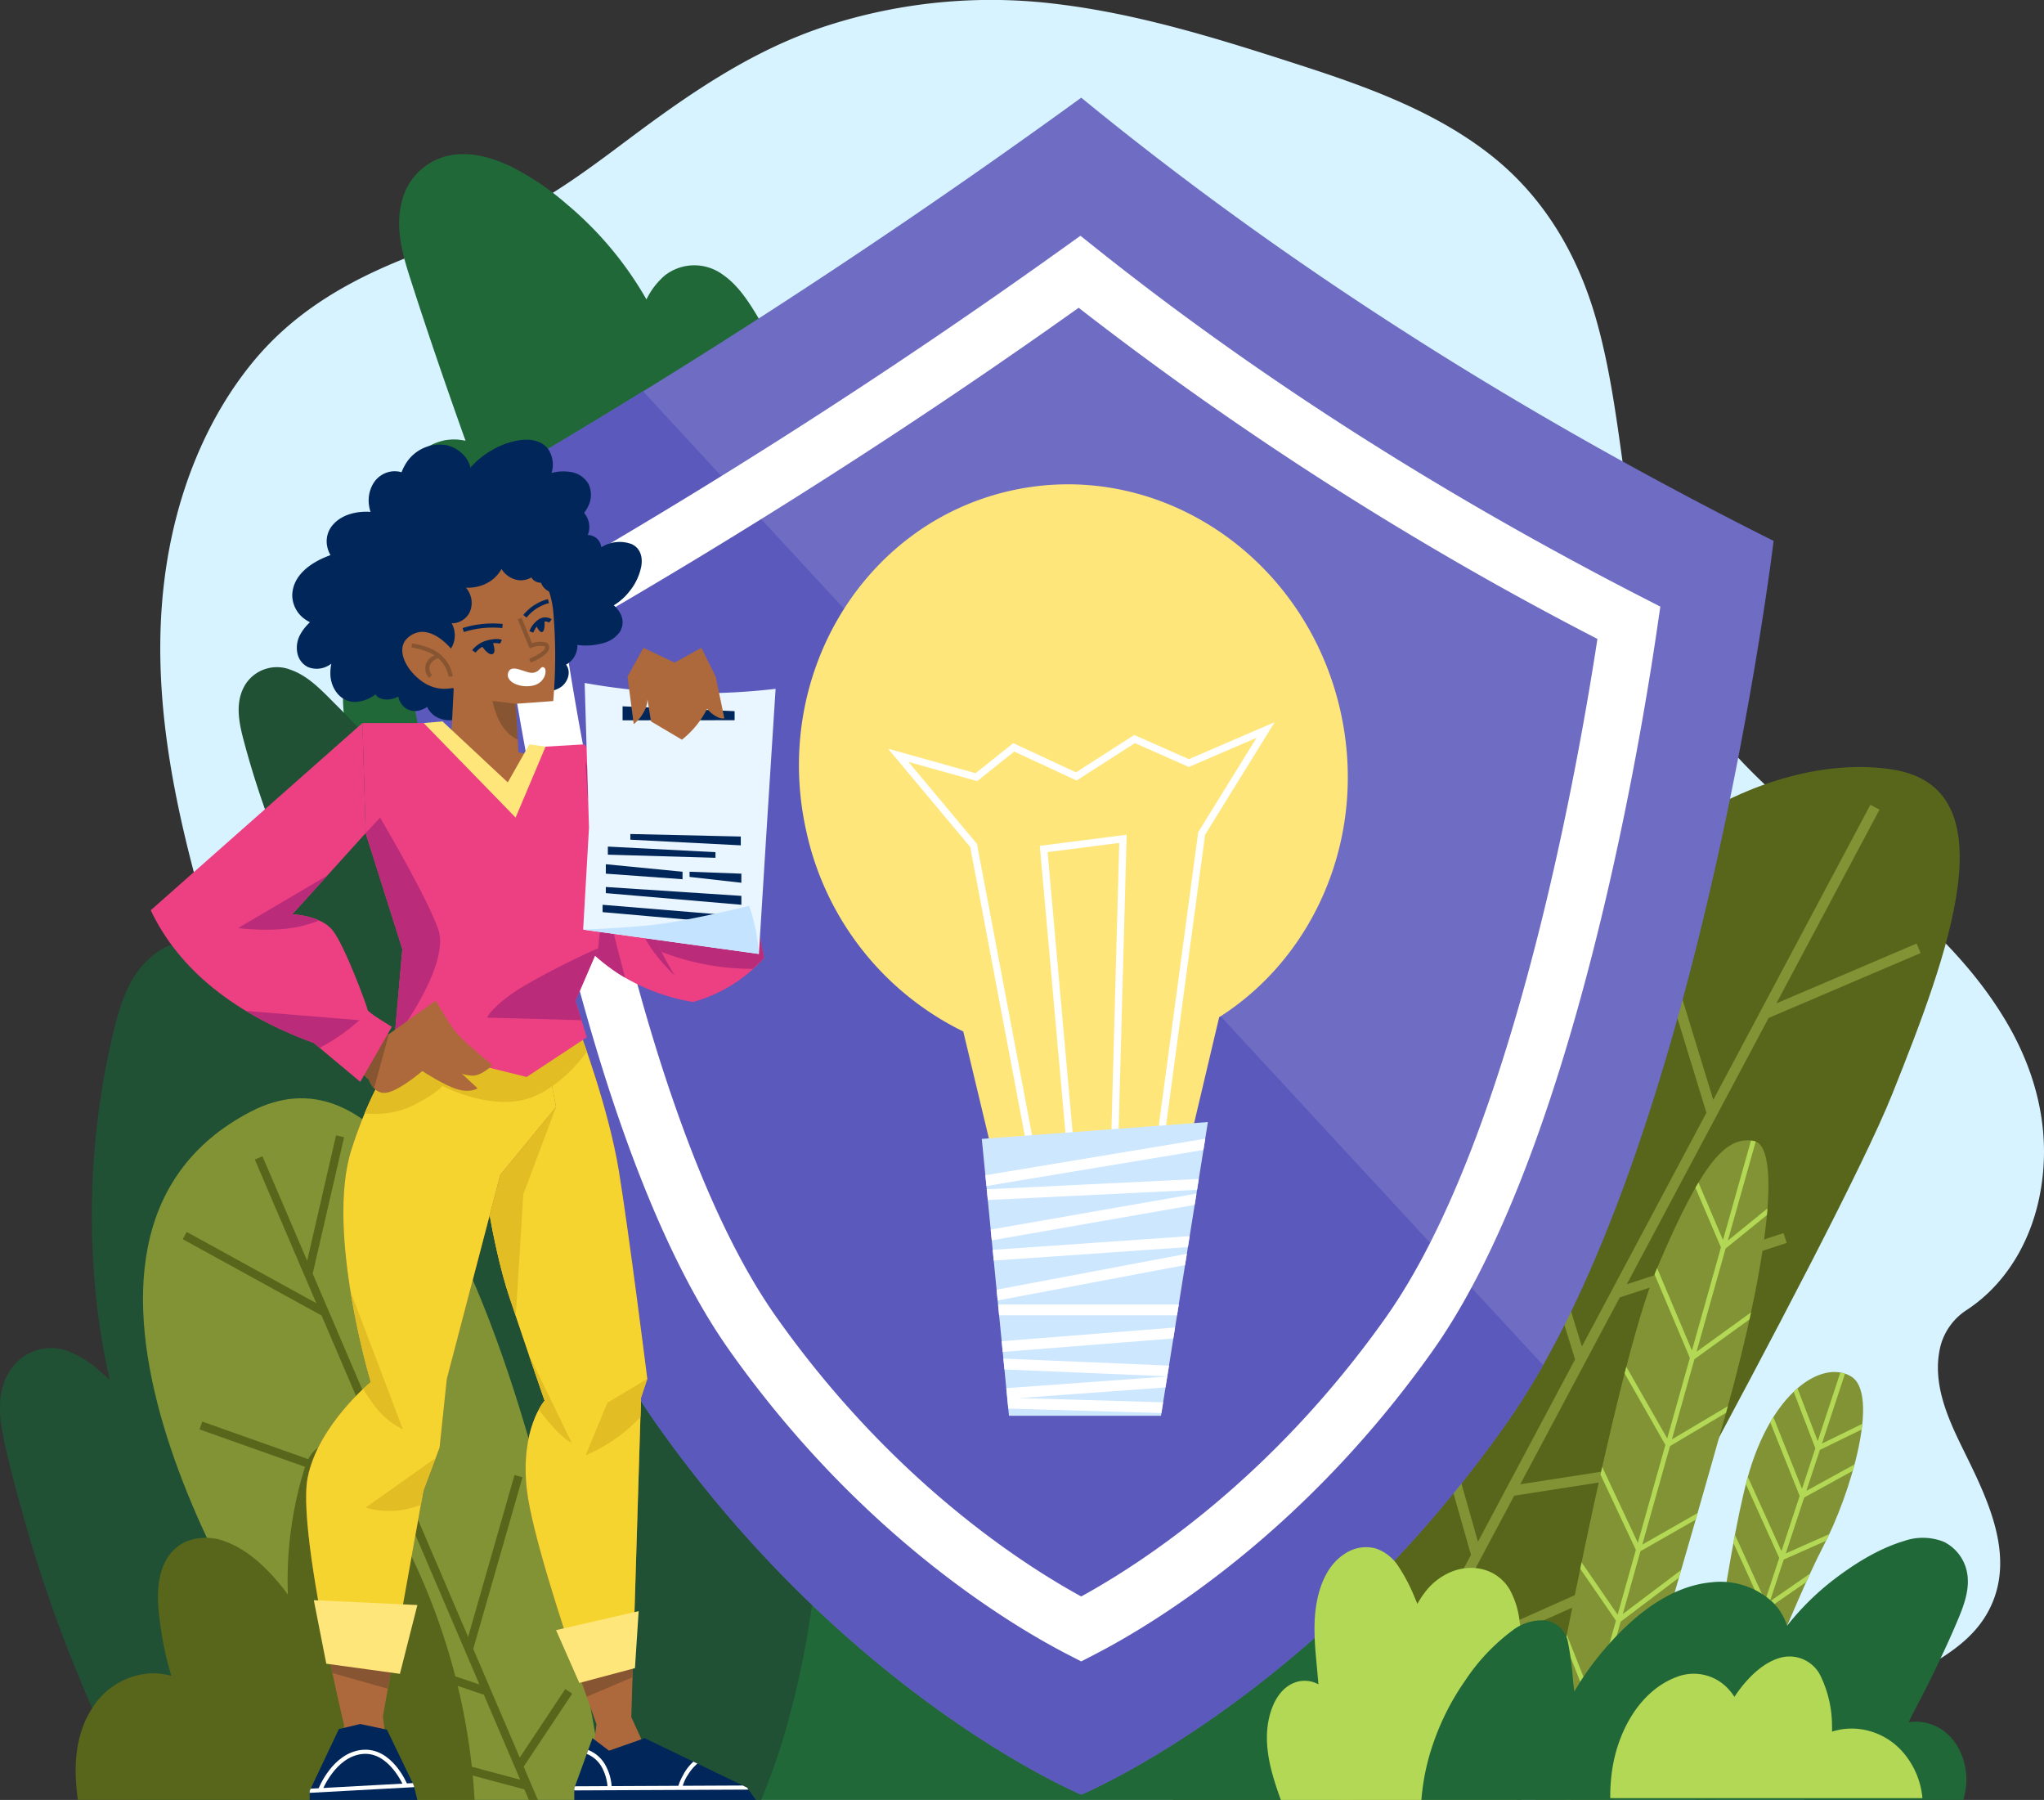 <svg id="Grupo_972115" data-name="Grupo 972115" xmlns="http://www.w3.org/2000/svg" xmlns:xlink="http://www.w3.org/1999/xlink" width="400" height="352.148" viewBox="0 0 400 352.148">
  <rect x="0" y="0" width="400" height="352.148" fill="#333333" stroke="none"/>
  <defs>
    <clipPath id="clip-path">
      <rect id="Rectángulo_338939" data-name="Rectángulo 338939" width="400" height="352.148" fill="none"/>
    </clipPath>
  </defs>
  <g id="Grupo_972114" data-name="Grupo 972114" clip-path="url(#clip-path)">
    <path id="Trazado_664617" data-name="Trazado 664617" d="M59.669,242.635c-1.191,15.977-13.713,26.787-17.936,41.672-7.051,24.853,4.5,48.688,19.989,67.84H357.8a40.194,40.194,0,0,1,14.275-20.155c7.609-5.512,17.813-8.461,22.182-17.516,5.07-10.506-.914-21.908-5.531-31.345-2.8-5.729-5.573-12.014-4.474-18.533q.133-.793.325-1.508a12.065,12.065,0,0,1,5.15-6.855c7.428-4.913,12.225-12.938,14.09-21.815,2.523-12.005-.136-23.75-6.268-34.246-14.878-25.465-43.959-37.74-60.574-61.7-15.614-22.517-12.621-51.411-20.06-76.709-3.585-12.192-10.045-23.123-20.047-31.122-10.92-8.733-24.393-13.6-37.544-17.855C243.8,7.767,227.948,2.761,211.691.8A104.468,104.468,0,0,0,166.463,5.08C151.72,9.9,139.406,18.506,127.118,27.719c-6.266,4.7-12.592,9.4-19.505,13.119C101.008,44.39,93.9,46.8,86.9,49.431,74.129,54.223,62.645,60.45,53.949,71.2c-7.875,9.737-12.972,21.614-15.584,33.806-6.486,30.266,2.337,60.573,11.283,89.371,4.8,15.453,11.248,31.8,10.021,48.258" transform="translate(-4.765 0)" fill="#d7f3ff"/>
    <path id="Trazado_664618" data-name="Trazado 664618" d="M332.538,374.948s61.644-110.633,72.622-138.072,23.223-59.945,0-63.536-58.266,12.977-78.111,56.258-62.7,145.35-62.7,145.35Z" transform="translate(-34.867 -22.8)" fill="#57661a"/>
    <path id="Trazado_664619" data-name="Trazado 664619" d="M413.817,210.383l-.793-1.861-27.444,11.707,20.184-37.9-1.786-.951L373.234,239.1l-12.047-39.288-1.934.592,12.638,41.217-24.366,45.746-12.938-41.956-1.932.6,13.53,43.877-19,35.67-12.542-44.18-1.945.554,13.116,46.2-21.2,39.8-15.07-27.863-1.78.963,15.708,29.043-3.193,6h2.293l12.87-24.165,37.605-16.765-.824-1.847L316.99,349l17.287-32.453,33.7-5.24-.311-2-32.2,5.006,19.474-36.562L387.61,267.1l-.628-1.924-30.671,10.006,27.752-52.1Z" transform="translate(-37.955 -23.924)" fill="#819335"/>
    <path id="Trazado_664620" data-name="Trazado 664620" d="M141.544,356.729l-.367-.756c-3.081-6.346-6.164-12.691-9.189-19.064q-9.017-19.006-18.052-38-9.056-18.992-18.086-38c-5.422-11.4-12.129-23.455-12.074-36.445.023-5.482,1.516-11.211,5.719-14.989a14.358,14.358,0,0,1,11.1-3.43l-1.5-3.778q-4.509-11.381-9.007-22.767-4.46-11.284-8.9-22.578c-2.621-6.687-5.175-13.894-3.105-21.1a14.122,14.122,0,0,1,6.423-8.408,12.5,12.5,0,0,1,6.064-1.684q-.958-2.753-1.639-5.59a59.183,59.183,0,0,1-1.624-12.054c-.109-3.748.135-7.756,1.939-11.126a11.683,11.683,0,0,1,7.982-6.242,10.329,10.329,0,0,1,4.079.1c-.25-.7-.5-1.4-.752-2.1C97,78.7,93.541,68.624,90.3,58.488c-1.475-4.608-2.693-9.458-1.521-14.275a12.11,12.11,0,0,1,8.33-8.959c4.236-1.248,8.9-.065,12.784,1.755a51.942,51.942,0,0,1,11.146,7.454,68.769,68.769,0,0,1,15.67,18.7,14.371,14.371,0,0,1,3.644-4.73,9.4,9.4,0,0,1,11.318-.1c3.475,2.4,5.691,6.347,7.8,9.9a140.591,140.591,0,0,1,6.6,12.494c7.9,16.929,12.495,35.174,15.56,53.546a8.54,8.54,0,0,1,5.1-3.731c3.713-1.05,7.648.451,10.347,3.043,2.906,2.791,4.309,6.556,5.111,10.43.921,4.456,1.551,8.984,2.3,13.472q2.287,13.738,4.573,27.477a8.636,8.636,0,0,1,5.509.191c2.633.947,4.556,3.079,6.136,5.3a59.07,59.07,0,0,1,4.421,7.376c5.284,10.343,7.952,21.882,11.044,33.008q.717,2.58,1.434,5.159a7.866,7.866,0,0,1,2.334-3.146,9.826,9.826,0,0,1,12.94,1.011,15.139,15.139,0,0,1,3.077,6.323c.73,2.6,1.387,5.221,2.044,7.839q2.073,8.262,3.794,16.606a450.254,450.254,0,0,1,8.922,67.583q.5,9.45.593,18.912.022,2.8.007,5.6Z" transform="translate(-10.2 -4.582)" fill="#216838"/>
    <path id="Trazado_664621" data-name="Trazado 664621" d="M152.562,362.215c-1.069,3.32-2.293,6.558-3.6,9.767H26.773c-.957-1.788-1.884-3.592-2.791-5.4-2.127-4.231-4.173-8.507-6.069-12.848-3.783-8.665-7.193-17.512-10.1-26.512q-2.176-6.75-4.031-13.6c-1.261-4.661-2.562-9.373-3.4-14.132-.74-4.228-.631-8.777,2.141-12.29a9.53,9.53,0,0,1,11.14-2.884,21.163,21.163,0,0,1,6,3.886c.609.521,1.208,1.053,1.81,1.581a136.748,136.748,0,0,1-3.154-21.96,153.809,153.809,0,0,1,1.264-32.443,141.6,141.6,0,0,1,3.235-16.026c1.25-4.686,3.144-9.382,7.017-12.514a12.58,12.58,0,0,1,13.162-1.9,16.984,16.984,0,0,1,4.65,3.241l-.518-2c-.884-3.409-1.846-7.217-.226-10.569a7.771,7.771,0,0,1,8.395-4.291,9.1,9.1,0,0,1,2.058.537Q54,184.416,51.334,176.677q-1.982-5.762-3.56-11.652c-.982-3.662-1.878-7.644.151-11.125a7.307,7.307,0,0,1,8.954-3.018c3.572,1.231,6.278,4.268,8.888,6.857a162.236,162.236,0,0,1,15.54,17.86c2.6,3.472,5.1,7.03,7.432,10.693,1.166,1.834,2.32,3.676,3.4,5.556a11.853,11.853,0,0,1,1.07-4.235,9.074,9.074,0,0,1,8.349-5.436c3.722.117,6.759,2.531,9.089,5.238a73.2,73.2,0,0,1,6.662,9.6,116.148,116.148,0,0,1,10.394,21.7,159.323,159.323,0,0,1,6.264,23.934c.85,4.5,1.556,9.025,2.168,13.566.127.938.243,1.876.359,2.814a12.221,12.221,0,0,1,11.563.708c4.11,2.463,6.459,6.833,7.772,11.3a108.732,108.732,0,0,1,2.906,14.621,172.194,172.194,0,0,1-1.909,60.169,158.946,158.946,0,0,1-4.268,16.378" transform="translate(0 -19.839)" fill="#205134"/>
    <path id="Trazado_664622" data-name="Trazado 664622" d="M122.773,384.791s-21.78-159.5-69.492-134.641-.869,100.867,9.711,114.48c11.189,14.4,21.639,20.161,21.639,20.161Z" transform="translate(-4.252 -32.647)" fill="#819335"/>
    <path id="Trazado_664623" data-name="Trazado 664623" d="M107.91,379.39l9.5-14.29-1.347-.9-8.919,13.408-9.1-21.253,9.632-33.576-1.557-.446L97.043,354l-14.7-34.353L93.02,287.561l-1.536-.511L81.379,317.408,66.626,282.94l6.146-26.7-1.577-.364-5.649,24.539-8.755-20.453L55.3,260.6l12.031,28.108L41.975,274.774l-.779,1.418,27.171,14.932,14.652,34.229-38-13.477-.542,1.525,39.4,13.977,15.38,35.932L64.879,351.771l-.516,1.535,35.756,12,7.12,16.634-25.809-6.907-.418,1.563,27.037,7.235.884,2.064h1.761Z" transform="translate(-5.434 -33.75)" fill="#57661a"/>
    <path id="Trazado_664624" data-name="Trazado 664624" d="M17.477,395.088c-.164-1.273-.29-2.547-.365-3.82-.293-4.984.48-10.07,3.284-14.292a14.47,14.47,0,0,1,11.054-6.638,13.169,13.169,0,0,1,4.328.484,62.223,62.223,0,0,1-1.96-8.652c-.642-4.216-1.286-9.168.531-13.2a8.576,8.576,0,0,1,4.369-4.457,10.5,10.5,0,0,1,7.882.122c4.389,1.646,8.144,5.386,11.008,8.99.339.426.663.865.984,1.306a72.514,72.514,0,0,1,.533-12.166,74.009,74.009,0,0,1,2.69-12.442c.525-1.689,1.3-3.429,2.967-4.259a5.075,5.075,0,0,1,5.679,1,24.382,24.382,0,0,1,3.452,4.635q1.637,2.49,3.157,5.053,3.107,5.239,5.742,10.74a129.648,129.648,0,0,1,8.295,22.493,125.515,125.515,0,0,1,4.019,25.1Z" transform="translate(-2.249 -42.944)" fill="#57661a"/>
    <path id="Trazado_664625" data-name="Trazado 664625" d="M223.154,22.018A1370.67,1370.67,0,0,1,87.661,108.735S102.08,227.889,140.1,281.608s83.059,72.4,83.059,72.4,45.045-18.677,83.059-72.4,52.434-172.874,52.434-172.874C307.091,82.887,262.091,53.9,223.154,22.018" transform="translate(-11.562 -2.904)" fill="#6e6cc3"/>
    <path id="Trazado_664626" data-name="Trazado 664626" d="M313.534,278.71,137.4,88.188q-24.333,15-49.741,29.274S102.081,236.616,140.1,290.336s83.06,72.4,83.06,72.4,45.044-18.677,83.059-72.4a136.643,136.643,0,0,0,7.32-11.626" transform="translate(-11.562 -11.632)" fill="#5b59bb"/>
    <path id="Trazado_664627" data-name="Trazado 664627" d="M336.266,123.853c-39.36-20.2-75.218-43.1-106.576-68.07l-3.329-2.651L222.9,55.611a1204.155,1204.155,0,0,1-106.4,68.035l-3.341,1.9.551,3.8c3.407,23.522,16.649,103.266,43.966,141.869,25.506,36.041,54.83,53.624,66.254,59.511l2.579,1.329,2.578-1.329c11.424-5.885,40.75-23.466,66.257-59.511,27.24-38.5,40.5-118.072,43.918-141.544l.58-3.983ZM286.158,264.712c-22.33,31.553-47.574,48.019-59.644,54.634-12.07-6.616-37.314-23.084-59.642-54.634-24.586-34.742-37.394-106.51-41.451-133.188,34.785-19.915,68.591-41.522,100.592-64.3a653.578,653.578,0,0,0,101.519,64.786c-4.095,26.763-16.917,98.132-41.375,132.7" transform="translate(-14.926 -7.008)" fill="#fff"/>
    <path id="Trazado_664628" data-name="Trazado 664628" d="M286.12,153.726c-6.7-30.327-35.545-49.741-64.434-43.361S174.807,146.5,181.5,176.827A57.114,57.114,0,0,0,212.263,216.2l11.1,46.351,27.677-1.377,11.3-47.766c18.863-11.959,29.087-35.636,23.776-59.686" transform="translate(-23.755 -14.397)" fill="#ffe67b"/>
    <path id="Trazado_664629" data-name="Trazado 664629" d="M259.071,169.991l-10.708-4.731-11.383,7.314-12.282-5.71-7.374,5.874-17.12-4.782,16.069,19.224,16.215,85.743,1.383-.261-16.249-85.924-.034-.18-13.4-16.026,13.449,3.755,7.255-5.781,12.2,5.669,11.4-7.322,10.575,4.673,13.239-5.709-11.337,18.34-.078.128L249.006,272.7l1.394.188,11.84-88.116,13.61-22.014Z" transform="translate(-26.406 -21.467)" fill="#fff"/>
    <path id="Trazado_664630" data-name="Trazado 664630" d="M241.808,273.128l1.4-.127-7.283-81.483,14.022-1.789-2.268,83.316,1.408.038,2.312-84.957-17,2.165Z" transform="translate(-30.917 -24.813)" fill="#fff"/>
    <path id="Trazado_664631" data-name="Trazado 664631" d="M221.323,256.175l44.246-3.3-9.179,57.466H226.647Z" transform="translate(-29.192 -33.353)" fill="#cde7ff"/>
    <path id="Trazado_664632" data-name="Trazado 664632" d="M224.993,294.005l.207,2.111h34.812l.338-2.111Z" transform="translate(-29.676 -38.779)" fill="#fff"/>
    <path id="Trazado_664633" data-name="Trazado 664633" d="M225.8,301.858l.207,2.1,33.386-2.638.342-2.147Z" transform="translate(-29.783 -39.46)" fill="#fff"/>
    <path id="Trazado_664634" data-name="Trazado 664634" d="M257.539,315.268l-28.216-.826L258,312.358l.343-2.142-31.5,2.288.392,3.989,29.965.878Z" transform="translate(-29.92 -40.917)" fill="#fff"/>
    <path id="Trazado_664635" data-name="Trazado 664635" d="M226.4,308.31l31.865,1.346.335-2.1-32.408-1.37Z" transform="translate(-29.834 -40.385)" fill="#fff"/>
    <path id="Trazado_664636" data-name="Trazado 664636" d="M224.663,289.588l.207,2.11,36.669-6.923.353-2.216Z" transform="translate(-29.633 -37.269)" fill="#fff"/>
    <path id="Trazado_664637" data-name="Trazado 664637" d="M222.439,267.723l.207,2.1,40.951-1.989.34-2.13Z" transform="translate(-29.339 -35.046)" fill="#fff"/>
    <path id="Trazado_664638" data-name="Trazado 664638" d="M223.781,281.273l.207,2.1,38-2.649.341-2.14Z" transform="translate(-29.516 -36.745)" fill="#fff"/>
    <path id="Trazado_664639" data-name="Trazado 664639" d="M222.128,263.777l.207,2.107,42.468-7.059.352-2.2Z" transform="translate(-29.298 -33.848)" fill="#fff"/>
    <path id="Trazado_664640" data-name="Trazado 664640" d="M223.332,276.039l.207,2.109,39.706-6.943L263.6,269Z" transform="translate(-29.457 -35.48)" fill="#fff"/>
    <path id="Trazado_664641" data-name="Trazado 664641" d="M382.27,392.931H386.1c3.21-8.025,16.075-39.994,21-49.362,5.646-10.742,11.236-30.207,5.525-33.523s-15.655,3.131-20.26,20.022c-4.067,14.916-8.994,53.94-10.091,62.863" transform="translate(-50.42 -40.783)" fill="#819335"/>
    <path id="Trazado_664642" data-name="Trazado 664642" d="M414.843,320.477q.074-.565.129-1.111l-7.89,3.857,4.508-13.674a6.357,6.357,0,0,0-.917-.223l-4.421,13.409-3.964-10.323q-.375.323-.747.679l4.245,11.059-2.615,7.932-5.6-14.034q-.31.491-.612,1.009l5.754,14.416-3.563,10.805-6.578-14.546c-.034.119-.069.234-.1.353-.094.344-.188.714-.283,1.083l6.527,14.431-2.768,8.393-5.9-12.928c-.1.53-.2,1.063-.3,1.607l5.768,12.638-2.8,8.486-4.595-11.732q-.148.91-.3,1.828l4.427,11.306-3.8,11.521-2.877-7.892c-.095.664-.188,1.326-.28,1.979l2.681,7.356-2.408,7.306-1.747-3.823c-.08.6-.157,1.188-.232,1.759l1.545,3.38-2.032,6.164h.99l1.928-5.848,3.1-1.394c.168-.412.337-.832.511-1.263l-3.208,1.445,2.445-7.415,4.188-2.424.586-1.427-4.331,2.507,3.833-11.626,5.623-3.169q.3-.714.6-1.419l-5.788,3.262,2.834-8.6,7.562-5.229q.391-.866.762-1.671l-7.835,5.417,2.7-8.178,8.283-3.669c.21-.424.418-.861.626-1.307L400,344.71l3.6-10.93,9.5-5.211q.18-.633.346-1.263l-9.413,5.164,2.636-8Z" transform="translate(-50.531 -40.799)" fill="#b2d855"/>
    <path id="Trazado_664643" data-name="Trazado 664643" d="M385.411,405.546h1.1c.086-.214.181-.454.281-.7-.527.266-.99.5-1.38.7" transform="translate(-50.835 -53.398)" fill="#aaa"/>
    <path id="Trazado_664644" data-name="Trazado 664644" d="M382.279,405.567l-.009.074h.062l-.053-.074" transform="translate(-50.42 -53.493)" fill="#aaa"/>
    <path id="Trazado_664645" data-name="Trazado 664645" d="M361.458,386.046c3.357-11.331,14.566-49.274,21.856-75.333,8.657-30.944,10.867-52.677,5.525-53.6s-9.947,3.683-18.972,25.049c-8.2,19.406-21.407,90.923-23.763,103.882Z" transform="translate(-45.65 -33.898)" fill="#819335"/>
    <path id="Trazado_664646" data-name="Trazado 664646" d="M391.725,271.626q.061-.664.109-1.3l-7.748,6.292,5.452-19.375a1.876,1.876,0,0,0-.4-.122q-.264-.046-.527-.072l-5.475,19.458-4.8-11.246q-.293.487-.593,1.01l4.987,11.681-5.677,20.175L370.243,282l-.072.17c-.142.336-.286.691-.431,1.057l6.909,16.349-4.43,15.743-8-14.022c-.112.431-.225.869-.338,1.307l7.98,13.985-5.389,19.151L359.5,320.908c-.112.5-.225,1-.337,1.5l6.92,14.721L362.515,349.8l-7.052-10.24c-.089.424-.178.85-.266,1.273l6.986,10.145-4.447,15.808-5.163-13.048q-.171.857-.339,1.7l5.081,12.839-4.088,14.529-4.544-9.027q-.146.779-.286,1.523l4.452,8.847-.534,1.9h.978l.461-1.637,10.32-6.192c.129-.437.259-.876.394-1.334l-10.343,6.2,4.089-14.529,10.65-6.626.4-1.356-10.668,6.637,4.513-16.04,11.4-8.6.438-1.509-11.418,8.609,3.455-12.282,10.8-6.169q.188-.65.373-1.3l-10.813,6.175,5.422-19.268,10.955-6.51c.122-.44.241-.874.361-1.31l-10.946,6.5,4.415-15.691,10.758-7.769c.1-.464.2-.919.3-1.376l-10.646,7.688,5.679-20.183Z" transform="translate(-45.953 -33.904)" fill="#b2d855"/>
    <path id="Trazado_664647" data-name="Trazado 664647" d="M288.31,398.136H334.5c.621-3.873.813-7.855,1.051-11.736a140.434,140.434,0,0,0,.214-15.388c-.124-2.57-.349-5.144-.708-7.692a16.755,16.755,0,0,0-1.916-6.293c-2.274-3.867-6.738-5.137-10.892-3.738a12.341,12.341,0,0,0-5.677,4.156,18.556,18.556,0,0,0-1.529,2.329c-.2-.49-.4-.962-.589-1.4a33.544,33.544,0,0,0-3.044-5.811,8.556,8.556,0,0,0-4.477-3.617,7.348,7.348,0,0,0-5.952.938c-3.581,2.189-5.192,6.464-5.777,10.431-.7,4.765.022,9.685.409,14.449.021.253.042.506.062.76a5.564,5.564,0,0,0-4.1-.517c-3.568.956-5.228,4.821-5.762,8.151-.618,3.854.174,7.8,1.317,11.476.366,1.178.773,2.342,1.187,3.5" transform="translate(-37.669 -45.989)" fill="#b2d855"/>
    <path id="Trazado_664648" data-name="Trazado 664648" d="M426.469,397.859a16.867,16.867,0,0,0,.436-1.924c.99-6.192-2.638-13.081-9.421-13.383a8.717,8.717,0,0,0-1.733.112c.555-1.08,1.088-2.164,1.634-3.2q2.292-4.356,4.4-8.8c1.367-2.882,2.695-5.788,3.906-8.739,1.086-2.644,2.048-5.6,1.523-8.485a8.446,8.446,0,0,0-4.565-6.088,11.181,11.181,0,0,0-7.835-.133c-5.141,1.55-10.045,4.683-14.25,7.965a52.119,52.119,0,0,0-8.582,8.6,11.27,11.27,0,0,0-2.712-4.507,15.008,15.008,0,0,0-12.1-3.993c-8.987.818-16.647,7.782-22.09,14.495a55.42,55.42,0,0,0-4.736,6.869c-.083-.694-.161-1.387-.245-2.081a61.649,61.649,0,0,0-1.052-7.842,5.178,5.178,0,0,0-4.393-3.982,9.44,9.44,0,0,0-6.407,1.958,39.134,39.134,0,0,0-9.256,9.8,49.359,49.359,0,0,0-6.175,12.068,44.475,44.475,0,0,0-2.4,11.294Z" transform="translate(-42.261 -45.712)" fill="#216838"/>
    <path id="Trazado_664649" data-name="Trazado 664649" d="M424.084,401.034a15.807,15.807,0,0,0-3.954-9.151,13.4,13.4,0,0,0-8.936-4.426,12.531,12.531,0,0,0-4.788.562c0-.391,0-.782-.012-1.173a22.518,22.518,0,0,0-2.186-9.612,6.756,6.756,0,0,0-7.755-3.715c-3.122.8-5.76,3.249-7.724,5.71-.5.631-.984,1.3-1.432,1.985a10.536,10.536,0,0,0-1-1.327,9.185,9.185,0,0,0-10.359-2.538c-7.136,2.694-11.261,10.41-12.468,17.537a34.7,34.7,0,0,0-.473,6.15Z" transform="translate(-47.878 -49.237)" fill="#b2d855"/>
    <path id="Trazado_664650" data-name="Trazado 664650" d="M108.483,256.712s1.979,15.833,5.462,26.284,6.94,20.425,6.94,20.425-4.882,5.542-3.457,17.575,13.616,45.759,13.616,45.759l-1.267,9.342h12.983l-4.908-10.767,1.9-62.542,1.221-3.642s-3.571-28.5-5.563-40.691-7.533-26.916-7.533-26.916l-3.167-8.762H110.689Z" transform="translate(-14.309 -29.383)" fill="#ad693b"/>
    <path id="Trazado_664651" data-name="Trazado 664651" d="M131.773,380.436l8.959-3.806.274-9.039-12.5,3.243c1.219,3.679,2.362,7.014,3.262,9.6" transform="translate(-16.95 -48.484)" fill="#875532"/>
    <path id="Trazado_664652" data-name="Trazado 664652" d="M140.978,299.146l-1.222,3.642-1.6,52.57-10.181,2.605c-3.715-10.844-9.581-28.842-10.544-36.966-1.425-12.034,3.455-17.577,3.455-17.577s-3.455-9.97-6.935-20.426-5.462-26.284-5.462-26.284l2.2-33.932h14.025l3.164,8.764s5.543,14.72,7.533,26.916,5.568,40.69,5.568,40.69" transform="translate(-14.309 -29.384)" fill="#f6d430"/>
    <path id="Trazado_664653" data-name="Trazado 664653" d="M136.263,315.445l-4.222,10.239a31.152,31.152,0,0,0,10.705-7.471l.117-3.823,1.221-3.642Z" transform="translate(-17.416 -40.987)" fill="#e2bd23"/>
    <path id="Trazado_664654" data-name="Trazado 664654" d="M121.149,316.065c.607.784,1.247,1.582,1.9,2.349,3.155,3.695,4.551,4.117,4.551,4.117l-8.41-17.287c1.806,5.3,3.105,9.052,3.105,9.052a10.63,10.63,0,0,0-1.148,1.769" transform="translate(-15.721 -40.261)" fill="#e2bd23"/>
    <path id="Trazado_664655" data-name="Trazado 664655" d="M116.717,266.566l6.41-17.1-14.085,2.209-.555,8.554s1.974,15.837,5.462,26.284c.431,1.3.862,2.583,1.286,3.845.487-7.384,1.482-23.792,1.482-23.792" transform="translate(-14.309 -32.904)" fill="#e2bd23"/>
    <path id="Trazado_664656" data-name="Trazado 664656" d="M125.354,366.817l4.552,10.331,10.885-2.893.725-11.147Z" transform="translate(-16.534 -47.893)" fill="#ffe67b"/>
    <path id="Trazado_664657" data-name="Trazado 664657" d="M133.02,391.73l-3.563,9.816v2.269H165l-1.742-2.427-20.029-9.659-6.967,2.454Z" transform="translate(-17.075 -51.668)" fill="#01265a"/>
    <path id="Trazado_664658" data-name="Trazado 664658" d="M163.551,403.2l-.289-.4-.832-.4-32.826.154-.147.405v.4Z" transform="translate(-17.075 -53.075)" fill="#fff"/>
    <path id="Trazado_664659" data-name="Trazado 664659" d="M132.273,395.163a5.873,5.873,0,0,1,3.081,2.858,9.521,9.521,0,0,1,1,3.849l.806.071a9.88,9.88,0,0,0-1.06-4.238,6.651,6.651,0,0,0-3.547-3.307Z" transform="translate(-17.446 -52.02)" fill="#fff"/>
    <path id="Trazado_664660" data-name="Trazado 664660" d="M154.824,399.543a8.864,8.864,0,0,1,1.819-2.136l-.79-.381a9.328,9.328,0,0,0-1.73,2.115c-1.208,2.1-1.268,2.889-1.268,3.025l.81.013a7.833,7.833,0,0,1,1.16-2.636" transform="translate(-20.161 -52.367)" fill="#fff"/>
    <path id="Trazado_664661" data-name="Trazado 664661" d="M114.122,226.312l3.8,19.633L107,259.245l-10.45,39.9L95.122,312.6l-3.167,8.392L84.039,365.17l1.425,12.35H74.7l1.741-10.608s-9.183-38.158-7.125-48.45,12.35-18.683,12.35-18.683-8.867-29.45-3.8-45.442,11.875-22.642,11.875-22.642l2.753-8.92Z" transform="translate(-9.103 -29.383)" fill="#ad693b"/>
    <path id="Trazado_664662" data-name="Trazado 664662" d="M73.264,368.931c.492,2.5.985,4.888,1.444,7.043l10.859,3.079,1.814-10.122Z" transform="translate(-9.663 -48.661)" fill="#875532"/>
    <path id="Trazado_664663" data-name="Trazado 664663" d="M117.92,245.945l-10.926,13.3-10.448,39.9L95.123,312.6,91.959,321l-6.23,34.749-12.067-1.367c-2.517-12.083-5.641-29.466-4.346-35.915,2.055-10.294,12.35-18.686,12.35-18.686s-8.87-29.449-3.8-45.44,11.881-22.643,11.881-22.643l2.752-8.918,21.631,3.537Z" transform="translate(-9.103 -29.384)" fill="#f6d430"/>
    <path id="Trazado_664664" data-name="Trazado 664664" d="M70.74,360.632l2.444,12.43,14.409,1.978,3.417-13.458Z" transform="translate(-9.33 -47.566)" fill="#ffe67b"/>
    <path id="Trazado_664665" data-name="Trazado 664665" d="M96.126,328.589l-13.711,9.7a16.345,16.345,0,0,0,9.2,0c.566-.168,1.1-.337,1.607-.5l.508-2.832Z" transform="translate(-10.87 -43.34)" fill="#e2bd23"/>
    <path id="Trazado_664666" data-name="Trazado 664666" d="M83.459,313.068a15.551,15.551,0,0,0,5.806,4.961l-10.247-26.99a153.985,153.985,0,0,0,3.967,17.741s-.59.483-1.51,1.35c.672,1.064,1.352,2.086,1.984,2.938" transform="translate(-10.422 -38.387)" fill="#e2bd23"/>
    <path id="Trazado_664667" data-name="Trazado 664667" d="M75.526,389.531,69.816,401.6v1.794H90.887l-.726-2.9-5.225-10.845-5.224-1.109Z" transform="translate(-9.209 -51.247)" fill="#01265a"/>
    <path id="Trazado_664668" data-name="Trazado 664668" d="M90.262,402.648l-.1-.4-.19-.394-19.959,1.087-.2.416v.405Z" transform="translate(-9.209 -53.003)" fill="#fff"/>
    <path id="Trazado_664669" data-name="Trazado 664669" d="M80.29,394.362c-5.774.6-8.454,7.455-8.566,7.746l.757.29c.025-.068,2.609-6.683,7.892-7.231,5.216-.53,8.051,6.258,8.079,6.328l.75-.3c-.122-.3-3.084-7.426-8.912-6.828" transform="translate(-9.46 -52.011)" fill="#fff"/>
    <path id="Trazado_664670" data-name="Trazado 664670" d="M124.411,231.666l-2.5-6.919-14.776-.538-.051.793-6.267-1.024-6.841-.249-2.5,8.091s-4.754,4.646-9.272,15.495a17.513,17.513,0,0,0,8.875-1.244c5.462-2.691,6.333-4.116,6.333-4.116s10.292,5.462,18.129,1.979c4.621-2.054,8.086-5.868,10.152-8.654-.772-2.243-1.287-3.614-1.287-3.614" transform="translate(-10.843 -29.509)" fill="#e2bd23"/>
    <path id="Trazado_664671" data-name="Trazado 664671" d="M132.267,119.506a6.741,6.741,0,0,0-5.5.4c-.142.068-.279.147-.418.221,0-.014,0-.03,0-.044a2.784,2.784,0,0,0-.656-1.455,2.741,2.741,0,0,0-1.984-.89,4.062,4.062,0,0,0,.246-.808,4.23,4.23,0,0,0-.355-2.567,4.949,4.949,0,0,0-.6-.951,7.819,7.819,0,0,0,.655-1.016,5.03,5.03,0,0,0,.2-4.645,4.9,4.9,0,0,0-3.5-2.343,9.117,9.117,0,0,0-3.722.188,5.523,5.523,0,0,0-.6-4.558c-1.164-1.7-3.335-2.1-5.26-1.9a15.143,15.143,0,0,0-5.916,2.065,16.173,16.173,0,0,0-4.126,3.375c-.375-2.237-2.7-4.057-4.824-4.44a7.8,7.8,0,0,0-7.844,3.707,10.216,10.216,0,0,0-.794,1.618,4.713,4.713,0,0,0-2.484-.056,4.961,4.961,0,0,0-3.15,2.437,6.517,6.517,0,0,0-.734,4.071,8.818,8.818,0,0,0,.29,1.3c-2.695-.18-5.612.505-7.367,2.541a4.9,4.9,0,0,0-1.161,3.878,5.761,5.761,0,0,0,.7,2.046c-3.53,1.254-7.369,3.744-7.48,7.821a5.794,5.794,0,0,0,2.658,4.836,7.174,7.174,0,0,0,.8.465c-.193.188-.379.379-.554.567A8.79,8.79,0,0,0,67.5,137.12a5.317,5.317,0,0,0-.605,3.774,3.863,3.863,0,0,0,2.083,2.695,4.583,4.583,0,0,0,4.194-.431c.125-.075.242-.16.36-.244a8.974,8.974,0,0,0-.173,2.4c.2,2.689,2.169,5.276,5.084,5.078a7.354,7.354,0,0,0,3.752-1.476,1.716,1.716,0,0,0,.679.68,3.622,3.622,0,0,0,2.155.284,4.447,4.447,0,0,0,1.6-.553,3.706,3.706,0,0,0,1.361,2.245,3.394,3.394,0,0,0,3.141.385,4.889,4.889,0,0,0,1.152-.592,4.286,4.286,0,0,0,1.588,1.831,5.176,5.176,0,0,0,3.811.678,7.964,7.964,0,0,0,3.843-2.07,13.486,13.486,0,0,0,.965-1.015,2.864,2.864,0,0,0,.542.777,3.362,3.362,0,0,0,2.136,1.2,2.61,2.61,0,0,0,2.107-.979,4.168,4.168,0,0,0,.638-1.069,3.721,3.721,0,0,0,.192-.575.976.976,0,0,0,.016-.161,2.9,2.9,0,0,0,.791.167,4.424,4.424,0,0,0,1.813-.3,4.768,4.768,0,0,0,2.492-1.914c.253.085.517.147.747.2a6.7,6.7,0,0,0,1.549.2,5.164,5.164,0,0,0,2.794-.748c1.457-.911,2.266-3,1.161-4.481a4.488,4.488,0,0,0,.58-.391,4.216,4.216,0,0,0,1.636-3.268c0-.07-.005-.137-.009-.206.219.027.439.058.653.076a11.988,11.988,0,0,0,4.308-.406,5.7,5.7,0,0,0,3.331-2.186,3.544,3.544,0,0,0,.115-3.63,5.723,5.723,0,0,0-1.274-1.6,11.3,11.3,0,0,0,2.979-2.624,11.177,11.177,0,0,0,2.374-4.886c.351-1.813-.082-3.669-1.894-4.479" transform="translate(-8.69 -13.07)" fill="#01265a"/>
    <path id="Trazado_664672" data-name="Trazado 664672" d="M101.329,119.79c9.7-3.064,17.813,6.65,18.683,15.516a101.544,101.544,0,0,1,0,17.576l-7.362.531.552,9.5,9.581,1.84-10.292,11.4-23.433-16.7,11,.4.475-9.422s-9.975-5.066-10.846-14.329,7.125-14.883,11.638-16.308" transform="translate(-11.747 -15.724)" fill="#ad693b"/>
    <path id="Trazado_664673" data-name="Trazado 664673" d="M115.544,158.524,111,157.967c.822,3.687,2.363,6.372,4.958,7.59Z" transform="translate(-14.64 -20.835)" fill="#875532"/>
    <path id="Trazado_664674" data-name="Trazado 664674" d="M122.871,144.838a1.05,1.05,0,0,0-.525-.736,4.332,4.332,0,0,0-2.847.11l-2.035-4.994-.749.306,2.324,5.7.365-.131a4.368,4.368,0,0,1,2.54-.291.244.244,0,0,1,.132.182c.105.563-1.528,1.622-3.118,2.261l.3.751c.654-.262,3.9-1.644,3.612-3.161" transform="translate(-15.394 -18.362)" fill="#875532"/>
    <path id="Trazado_664675" data-name="Trazado 664675" d="M114.536,151.447c.634-1.991,3.534.277,4.953,0s1.34-1.385,2.053-1.03.356,3.049-2.217,3.563-5.343-.792-4.789-2.533" transform="translate(-15.098 -19.83)" fill="#fff"/>
    <path id="Trazado_664676" data-name="Trazado 664676" d="M104.287,141.41l.24.773a18.784,18.784,0,0,1,7.517-.776l.084-.8a19.536,19.536,0,0,0-7.841.807" transform="translate(-13.755 -18.532)" fill="#01265a"/>
    <path id="Trazado_664677" data-name="Trazado 664677" d="M122.778,135.024a9.271,9.271,0,0,0-4.808,3.1l.628.512A8.375,8.375,0,0,1,123,135.8Z" transform="translate(-15.56 -17.809)" fill="#01265a"/>
    <path id="Trazado_664678" data-name="Trazado 664678" d="M109.4,144.283a5.418,5.418,0,0,0-2.961,1.924l.667.46a4.687,4.687,0,0,1,2.5-1.6,3.916,3.916,0,0,1,2.281-.152l.378-.715c-.087-.045-.91-.435-2.866.085" transform="translate(-14.038 -18.995)" fill="#01265a"/>
    <path id="Trazado_664679" data-name="Trazado 664679" d="M110.663,144.556s.914,2.195,0,2.485-2.181-1.77-2.181-1.77Z" transform="translate(-14.308 -19.067)" fill="#01265a"/>
    <path id="Trazado_664680" data-name="Trazado 664680" d="M121.257,139.48a4.692,4.692,0,0,0-1.906,2.367l.764.267a3.922,3.922,0,0,1,1.524-1.92,1.482,1.482,0,0,1,1.567-.037l.5-.64a2.269,2.269,0,0,0-2.445-.037" transform="translate(-15.742 -18.354)" fill="#01265a"/>
    <path id="Trazado_664681" data-name="Trazado 664681" d="M122.464,139.619s.227,2.111-.376,2.423-1.32-1.431-1.32-1.431Z" transform="translate(-15.929 -18.415)" fill="#01265a"/>
    <path id="Trazado_664682" data-name="Trazado 664682" d="M126.455,125.546a4.6,4.6,0,0,0-3.654-4.31,4.483,4.483,0,0,0-.983-.038,10.367,10.367,0,0,0-.38-3.849,7.1,7.1,0,0,0-6.66-5.348,10.458,10.458,0,0,0-4.992.521,6.053,6.053,0,0,0-1.874,1.214,4.894,4.894,0,0,0-3.646-1.8c-1.872-.061-3.97,1.132-4.131,3.147A7.007,7.007,0,0,0,94.3,114.8a4.969,4.969,0,0,0-3.18,5.334,4.866,4.866,0,0,0,.234.839,6.465,6.465,0,0,0-1.333.3,6.062,6.062,0,0,0-2.532,1.666,5.01,5.01,0,0,0-1.315,3.132,3.888,3.888,0,0,0,.422,1.865,7.582,7.582,0,0,0-4.765,4.086c-1.144,2.432-.782,5.7,1.7,7.111-.129.2-.253.409-.362.624a4.459,4.459,0,0,0-.482,2.721,2.973,2.973,0,0,0,1.5,2.171,3.1,3.1,0,0,0,1.375.384,2.538,2.538,0,0,0,.021,1.421,2.923,2.923,0,0,0,4.035,1.625,3.044,3.044,0,0,0,.565-.375,3.416,3.416,0,0,0,2.262.407,3.318,3.318,0,0,0,2.009-1.164,3.077,3.077,0,0,0,.711-2.108,3.432,3.432,0,0,0-.214-1,5.45,5.45,0,0,0,2.366-.654,4.705,4.705,0,0,0,2.375-4.545,5,5,0,0,0-.353-1.458,3.992,3.992,0,0,0-.251-.474,3.882,3.882,0,0,0,3.584-2.265,4.509,4.509,0,0,0-.774-4.694,9.781,9.781,0,0,0,1.408-.066,7.871,7.871,0,0,0,3.392-1.237,7,7,0,0,0,2.158-2.371,4.706,4.706,0,0,0,3.21,2.178,4.069,4.069,0,0,0,2.629-.525c.005.01.009.019.014.03a2.117,2.117,0,0,0,.931.819,2.355,2.355,0,0,0,.951.2,2.869,2.869,0,0,0,.888,1.262,4.123,4.123,0,0,0,2.482.942,4.19,4.19,0,0,0,2.471-.676,3.3,3.3,0,0,0,.931-.858c.041-.061.085-.129.128-.2a2.375,2.375,0,0,0,.819,0,2.415,2.415,0,0,0,1.354-.736,3.775,3.775,0,0,0,.788-2.961" transform="translate(-10.712 -14.762)" fill="#01265a"/>
    <path id="Trazado_664683" data-name="Trazado 664683" d="M101.741,153.012a7.452,7.452,0,0,1-7.006-.792c-3.523-2.414-5.33-6.55-3.008-8.629,4.156-3.721,8.867,2.533,8.867,2.533Z" transform="translate(-11.961 -18.783)" fill="#ad693b"/>
    <path id="Trazado_664684" data-name="Trazado 664684" d="M98.961,147.711c-1.823-2.155-5.919-2.678-6.091-2.7l-.1.8a12.732,12.732,0,0,1,4.52,1.528,2.906,2.906,0,0,0-1.7,1.693,2.824,2.824,0,0,0,.6,2.728l.583-.561a2,2,0,0,1-.416-1.918,2.435,2.435,0,0,1,1.68-1.361,3.857,3.857,0,0,1,.3.311,6.323,6.323,0,0,1,1.7,3.263l.809-.03a6.88,6.88,0,0,0-1.89-3.756" transform="translate(-12.236 -19.127)" fill="#875532"/>
    <path id="Trazado_664685" data-name="Trazado 664685" d="M130.554,167.755a107.7,107.7,0,0,1,8.5,13.564c3.273,6.544,11.083,24.594,11.083,24.594l1.689,12.245a38.675,38.675,0,0,1-14.989-5.806,41.474,41.474,0,0,1-11.295-11.4l-2.77-23.117Z" transform="translate(-16.193 -22.126)" fill="#ed4082"/>
    <path id="Trazado_664686" data-name="Trazado 664686" d="M143.312,203.8c.95,6.017,7.618,12.048,7.618,12.048l1.509-7.947c-1.216-2.8-5.183-11.894-8.252-18.558-.53,2.912-1.608,9.814-.874,14.457" transform="translate(-18.87 -24.974)" fill="#ba2b7a"/>
    <path id="Trazado_664687" data-name="Trazado 664687" d="M136.254,205.177s4.591-8.075,3.8-14.25-6.175-11.875-6.175-11.875l-3.113-7.277-5.705,3.623-2.291,2.967,2.77,23.117a41.474,41.474,0,0,0,11.295,11.4c.56.374,1.122.716,1.683,1.045Z" transform="translate(-16.193 -22.657)" fill="#ba2b7a"/>
    <path id="Trazado_664688" data-name="Trazado 664688" d="M154.818,218.02a29.018,29.018,0,0,0,13.88-8.6,79.459,79.459,0,0,0-7.863-22.958l-3.22-16.309.951-3.44H145.854l1.153,3.124s-2.465,21.533-1.153,30.083,8.964,18.1,8.964,18.1" transform="translate(-19.187 -21.989)" fill="#ed4082"/>
    <path id="Trazado_664689" data-name="Trazado 664689" d="M145.854,202.447a29.846,29.846,0,0,0,2.82,8.314,49.277,49.277,0,0,0,13.058,3.086c1.646.149,3.257.214,4.788.22.732-.657,1.458-1.359,2.178-2.121a79.5,79.5,0,0,0-7.864-22.958l-.612-3.1-14.441.714c-.352,5.838-.5,12.093.072,15.846" transform="translate(-19.187 -24.518)" fill="#ba2b7a"/>
    <path id="Trazado_664690" data-name="Trazado 664690" d="M110.144,174.564,97.429,162.953H81.7l.633,21.533,7.178,22.694-1.425,16.15,1.413,2.85,24.342,6.017,11.77-7.758-2.217-7.125,4.433-10.291.792-8.3a17.063,17.063,0,0,0,3.952-9.629,4.56,4.56,0,0,0-.544-2.838,49.507,49.507,0,0,0-6.257-8.688l-.634-10.449-10.752.633Z" transform="translate(-10.776 -21.493)" fill="#ed4082"/>
    <path id="Trazado_664691" data-name="Trazado 664691" d="M99.98,228.04c-3.563-2.692-9.738-3.484-9.738-3.484s8.55-12.113,6.413-18.366-11.4-21.929-11.4-21.929L82.431,187.3l7.177,22.695L88.184,226.14l1.413,2.85,13.059,3.228a9.233,9.233,0,0,0-2.676-4.177" transform="translate(-10.872 -24.304)" fill="#ba2b7a"/>
    <path id="Trazado_664692" data-name="Trazado 664692" d="M131.536,213.7a154.9,154.9,0,0,0-14.644,7.456c-6.046,3.695-7.1,6.122-7.1,6.122l18.487.509-1.177-3.781,4.433-10.291Z" transform="translate(-14.481 -28.187)" fill="#ba2b7a"/>
    <path id="Trazado_664693" data-name="Trazado 664693" d="M95.5,162.9l18,18.5,5.864-13.882-3.172-.447-4.228,7.441L99.2,162.587Z" transform="translate(-12.596 -21.445)" fill="#ffe67b"/>
    <path id="Trazado_664694" data-name="Trazado 664694" d="M76.777,235.8l5.542,5.172s1,3.061,3.589,2.533,6.861-4.222,6.861-4.222,4.328,2.85,6.914,3.589,3.906-.211,3.906-.211l-3.22-2.978s.211.339,2.058.5,4.08-2.058,4.08-2.058-6.032-4.8-7.511-6.861-3.589-5.752-3.589-5.752l-9.236,6.6-4.75-3.8Z" transform="translate(-10.127 -29.744)" fill="#ad693b"/>
    <path id="Trazado_664695" data-name="Trazado 664695" d="M86.225,232.5l-.054.038-4.75-3.8-4.644,7.494,5.542,5.172a5.034,5.034,0,0,0,1.019,1.682Z" transform="translate(-10.127 -30.169)" fill="#875532"/>
    <path id="Trazado_664696" data-name="Trazado 664696" d="M75.407,162.952,33.977,199.58c5.631,11.855,16.742,20.411,31.914,25.967l9.091,7.6L81.16,222.38s-4.75-2.85-4.75-3.325-4.433-12.508-6.809-15.516-7.924-3.167-7.924-3.167L76.04,184.485Z" transform="translate(-4.481 -21.493)" fill="#ed4082"/>
    <path id="Trazado_664697" data-name="Trazado 664697" d="M68.723,234.1l1.131.945a36.453,36.453,0,0,0,7.8-5.4l-22.208-1.82A76.472,76.472,0,0,0,68.723,234.1" transform="translate(-7.314 -30.05)" fill="#ba2b7a"/>
    <path id="Trazado_664698" data-name="Trazado 664698" d="M53.675,207.6s7.441.975,12.824-.5c1.109-.3,2.131-.636,3.064-.972a15.639,15.639,0,0,0-5.288-1.218l6.868-7.6Z" transform="translate(-7.08 -26.024)" fill="#ba2b7a"/>
    <path id="Trazado_664699" data-name="Trazado 664699" d="M131.753,153.915l.851,28.324-1.145,19.938,34.389,4.762,1.583-25.439,1.689-26.435a127.1,127.1,0,0,1-37.367-1.149" transform="translate(-17.339 -20.301)" fill="#e9f5ff"/>
    <path id="Trazado_664700" data-name="Trazado 664700" d="M140.346,159.183v2.74l21.924-.018v-1.772Z" transform="translate(-18.511 -20.996)" fill="#01265a"/>
    <path id="Trazado_664701" data-name="Trazado 664701" d="M135.841,203.914v1.436l27.471,2.417.4-1.556Z" transform="translate(-17.917 -26.896)" fill="#01265a"/>
    <path id="Trazado_664702" data-name="Trazado 664702" d="M136.571,199.9v1.2l26.521,2.28v-1.741Z" transform="translate(-18.013 -26.366)" fill="#01265a"/>
    <path id="Trazado_664703" data-name="Trazado 664703" d="M136.571,194.773v1.845l15.011,1.089V196.24Z" transform="translate(-18.013 -25.69)" fill="#01265a"/>
    <path id="Trazado_664704" data-name="Trazado 664704" d="M155.448,196.463v1.014l10.133,1.142V196.84Z" transform="translate(-20.503 -25.913)" fill="#01265a"/>
    <path id="Trazado_664705" data-name="Trazado 664705" d="M137.027,190.794v1.583l21.058.612v-1.1Z" transform="translate(-18.073 -25.165)" fill="#01265a"/>
    <path id="Trazado_664706" data-name="Trazado 664706" d="M142.1,187.962v1.109l21.611,1.108v-1.724Z" transform="translate(-18.743 -24.792)" fill="#01265a"/>
    <path id="Trazado_664707" data-name="Trazado 664707" d="M131.459,208.8l34.389,4.762a36.047,36.047,0,0,0-1.9-9.4S150.875,207.39,144.006,208s-12.547.806-12.547.806" transform="translate(-17.339 -26.928)" fill="#c4e3ff"/>
    <path id="Trazado_664708" data-name="Trazado 664708" d="M150.665,148.893,144.579,146l-3.114,5.644,1.206,9.28a6.857,6.857,0,0,0,1.855-2.164,5.278,5.278,0,0,0,.834-2.691l.7,4.327,6.052,3.579a18.159,18.159,0,0,0,4.933-6.059,6.017,6.017,0,0,0,1.725,1.478c1.109.634,1.636.37,1.636.37l-1.688-8.119-2.8-5.644Z" transform="translate(-18.659 -19.257)" fill="#ad693b"/>
  </g>
</svg>

